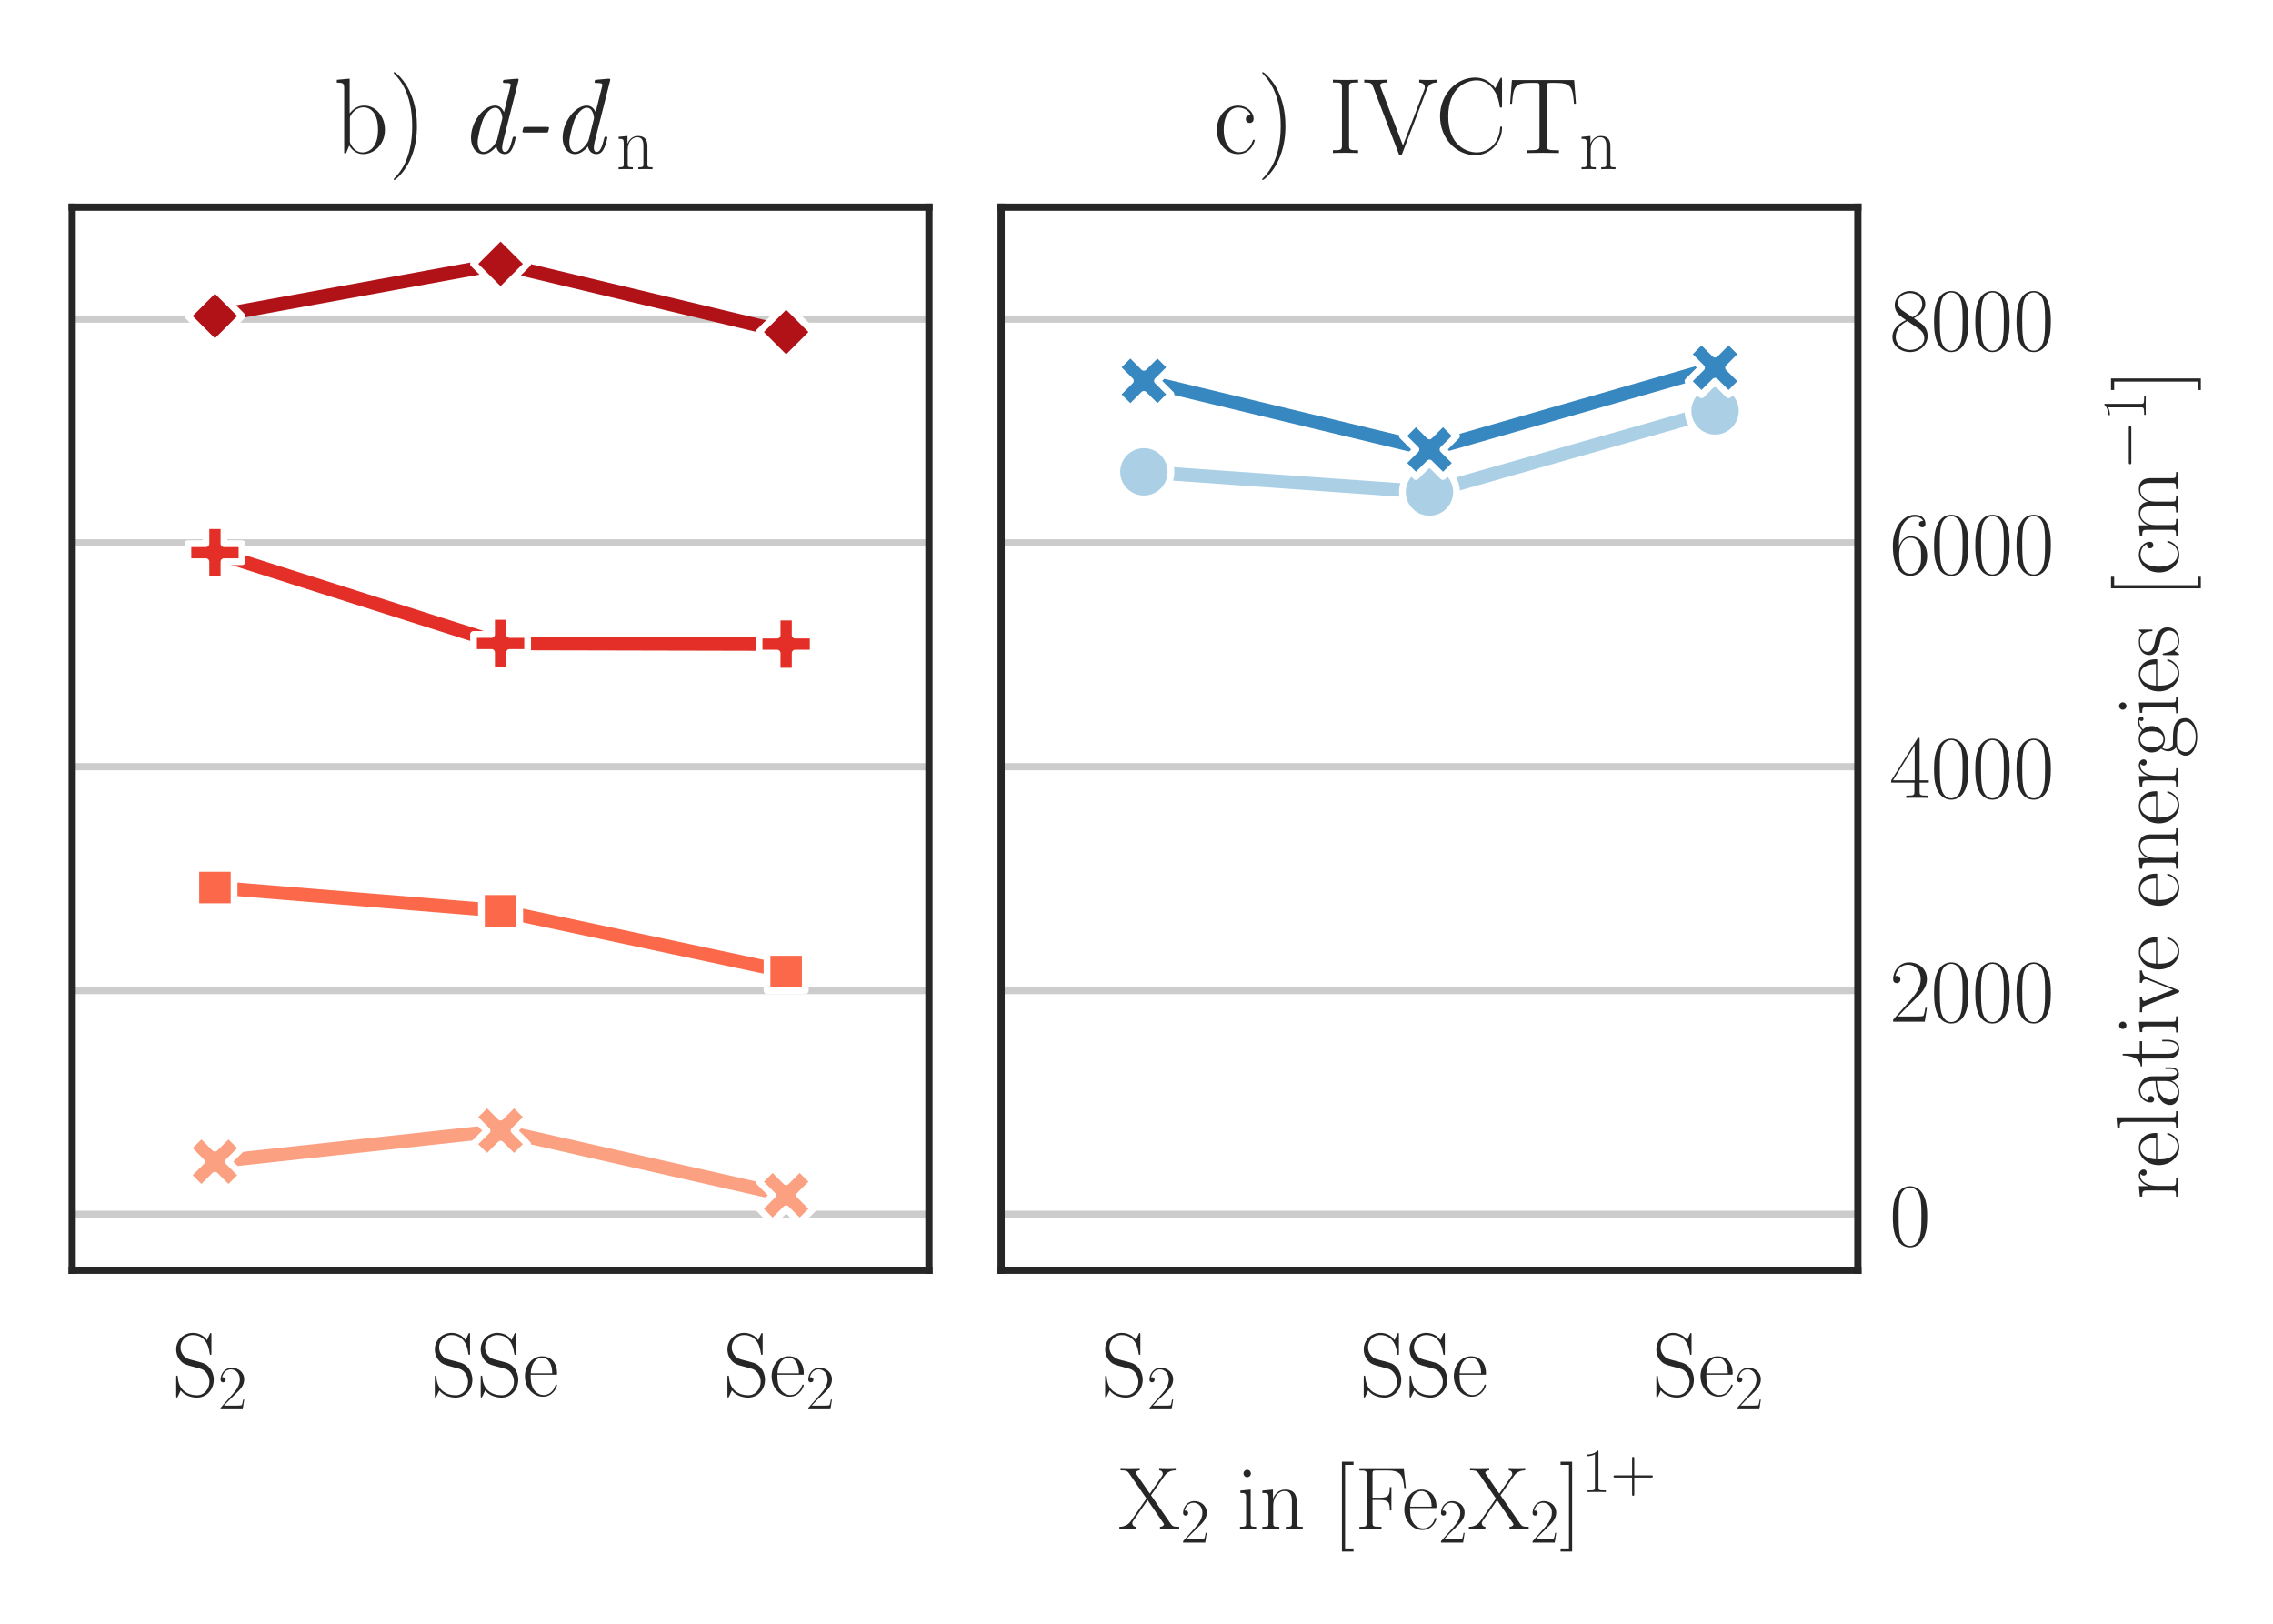 <?xml version="1.0" encoding="utf-8" standalone="no"?>
<!DOCTYPE svg PUBLIC "-//W3C//DTD SVG 1.1//EN"
  "http://www.w3.org/Graphics/SVG/1.1/DTD/svg11.dtd">
<!-- Created with matplotlib (https://matplotlib.org/) -->
<svg height="180pt" version="1.1" viewBox="0 0 252 180" width="252pt" xmlns="http://www.w3.org/2000/svg" xmlns:xlink="http://www.w3.org/1999/xlink">
 <defs>
  <style type="text/css">*{stroke-linecap:butt;stroke-linejoin:round;}</style>
 </defs>
 <g id="figure_1">
  <g id="patch_1">
   <path d="M 0 180 
L 252 180 
L 252 0 
L 0 0 
z
" style="fill:#ffffff;"/>
  </g>
  <g id="axes_1">
   <g id="patch_2">
    <path d="M 8 140.815 
L 102.987 140.815 
L 102.987 22.966 
L 8 22.966 
z
" style="fill:#ffffff;"/>
   </g>
   <g id="matplotlib.axis_1">
    <g id="xtick_1">
     <g id="text_1">
      <!-- \ce{S2} -->
      <g style="fill:#262626;" transform="translate(19.078 154.733)scale(0.1 -0.1)">
       <defs>
        <path d="M 43.797 67.984 
C 43.797 69.797 43.703 69.891 43.094 69.891 
C 42.5 69.891 42.297 69.484 41.906 68.594 
L 38.906 61.953 
C 35.094 67.5 29.297 70 23 70 
C 12.797 70 4.594 61.844 4.594 51.578 
C 4.594 48.453 5.297 44.016 8.703 39.781 
C 12.406 35.156 15.906 34.344 23.906 32.234 
C 26.906 31.422 31.906 30.109 32.906 29.703 
C 38.594 27.297 41.594 21.25 41.594 15.609 
C 41.594 8.344 36.5 0.594 27.797 0.594 
C 17.094 0.594 7.094 6.641 6.406 20.75 
C 6.297 22.359 6.203 22.453 5.5 22.453 
C 4.703 22.453 4.594 22.359 4.594 20.344 
L 4.594 0 
C 4.594 -1.812 4.703 -1.906 5.297 -1.906 
C 6 -1.906 6.203 -1.406 7.594 1.703 
C 7.703 2 7.703 2.203 9.594 6.031 
C 14.594 -0.609 23 -2 27.797 -2 
C 38.703 -2 46.406 7.141 46.406 17.828 
C 46.406 23.062 44.5 27.094 43.406 28.906 
C 39.203 35.359 34.703 36.562 29.906 37.766 
C 29.203 38.078 29 38.078 23.406 39.484 
C 18 40.891 15.703 41.594 13.203 44.312 
C 10.406 47.438 9.406 50.672 9.406 53.891 
C 9.406 60.438 14.594 67.594 23.094 67.594 
C 33.703 67.594 40.297 60.031 41.797 47.438 
C 42.094 45.625 42.203 45.531 42.906 45.531 
C 43.797 45.531 43.797 45.828 43.797 47.547 
z
" id="CMR17-83"/>
        <path d="M 41.703 15.469 
L 39.906 15.469 
C 38.906 8.391 38.094 7.188 37.703 6.594 
C 37.203 5.797 30 5.797 28.594 5.797 
L 9.406 5.797 
C 13 9.688 20 16.766 28.5 24.938 
C 34.594 30.719 41.703 37.5 41.703 47.391 
C 41.703 59.188 32.297 66 21.797 66 
C 10.797 66 4.094 56.297 4.094 47.297 
C 4.094 43.391 7 42.891 8.203 42.891 
C 9.203 42.891 12.203 43.484 12.203 46.984 
C 12.203 50.094 9.594 51 8.203 51 
C 7.594 51 7 50.891 6.594 50.688 
C 8.5 59.188 14.297 63.391 20.406 63.391 
C 29.094 63.391 34.797 56.5 34.797 47.391 
C 34.797 38.703 29.703 31.219 24 24.734 
L 4.094 2.297 
L 4.094 0 
L 39.297 0 
z
" id="CMR17-50"/>
       </defs>
       <use transform="scale(0.996)" xlink:href="#CMR17-83"/>
       <use transform="translate(50.895 -14.944)scale(0.697)" xlink:href="#CMR17-50"/>
      </g>
     </g>
    </g>
    <g id="xtick_2">
     <g id="text_2">
      <!-- \ce{SSe} -->
      <g style="fill:#262626;" transform="translate(47.745 154.733)scale(0.1 -0.1)">
       <defs>
        <path d="M 38.094 23.484 
C 38.5 23.891 38.5 24.094 38.5 25.094 
C 38.5 35.172 33.094 44 21.703 44 
C 11.094 44 2.703 33.984 2.703 21.781 
C 2.703 8.656 12.203 -1 22.797 -1 
C 34 -1 38.406 9.672 38.406 11.797 
C 38.406 12.5 37.797 12.5 37.594 12.5 
C 36.906 12.5 36.797 12.297 36.406 11.078 
C 34.203 4.219 28.703 0.797 23.5 0.797 
C 19.203 0.797 14.906 3.219 12.203 7.656 
C 9.094 12.797 9.094 18.75 9.094 23.484 
z
M 9.203 25 
C 9.906 39.234 17.594 42.391 21.594 42.391 
C 28.406 42.391 33 36.062 33.094 25 
z
" id="CMR17-101"/>
       </defs>
       <use transform="scale(0.996)" xlink:href="#CMR17-83"/>
       <use transform="translate(50.895 0)scale(0.996)" xlink:href="#CMR17-83"/>
       <use transform="translate(101.791 0)scale(0.996)" xlink:href="#CMR17-101"/>
      </g>
     </g>
    </g>
    <g id="xtick_3">
     <g id="text_3">
      <!-- \ce{Se2} -->
      <g style="fill:#262626;" transform="translate(80.189 154.733)scale(0.1 -0.1)">
       <use transform="scale(0.996)" xlink:href="#CMR17-83"/>
       <use transform="translate(50.895 0)scale(0.996)" xlink:href="#CMR17-101"/>
       <use transform="translate(91.381 -14.944)scale(0.697)" xlink:href="#CMR17-50"/>
      </g>
     </g>
    </g>
   </g>
   <g id="matplotlib.axis_2">
    <g id="ytick_1">
     <g id="line2d_1">
      <path clip-path="url(#pcef1d48688)" d="M 8 134.612 
L 102.987 134.612 
" style="fill:none;stroke:#cccccc;stroke-linecap:round;stroke-width:0.8;"/>
     </g>
    </g>
    <g id="ytick_2">
     <g id="line2d_2">
      <path clip-path="url(#pcef1d48688)" d="M 8 109.802 
L 102.987 109.802 
" style="fill:none;stroke:#cccccc;stroke-linecap:round;stroke-width:0.8;"/>
     </g>
    </g>
    <g id="ytick_3">
     <g id="line2d_3">
      <path clip-path="url(#pcef1d48688)" d="M 8 84.992 
L 102.987 84.992 
" style="fill:none;stroke:#cccccc;stroke-linecap:round;stroke-width:0.8;"/>
     </g>
    </g>
    <g id="ytick_4">
     <g id="line2d_4">
      <path clip-path="url(#pcef1d48688)" d="M 8 60.182 
L 102.987 60.182 
" style="fill:none;stroke:#cccccc;stroke-linecap:round;stroke-width:0.8;"/>
     </g>
    </g>
    <g id="ytick_5">
     <g id="line2d_5">
      <path clip-path="url(#pcef1d48688)" d="M 8 35.371 
L 102.987 35.371 
" style="fill:none;stroke:#cccccc;stroke-linecap:round;stroke-width:0.8;"/>
     </g>
    </g>
   </g>
   <g id="line2d_6"/>
   <g id="line2d_7">
    <path clip-path="url(#pcef1d48688)" d="M 23.831 128.776 
L 55.494 125.333 
L 87.156 132.497 
" style="fill:none;stroke:#fca082;stroke-linecap:round;stroke-width:1.5;"/>
    <defs>
     <path d="M -1.5 3 
L 0 1.5 
L 1.5 3 
L 3 1.5 
L 1.5 0 
L 3 -1.5 
L 1.5 -3 
L 0 -1.5 
L -1.5 -3 
L -3 -1.5 
L -1.5 0 
L -3 1.5 
z
" id="me2050fcdba" style="stroke:#ffffff;stroke-linejoin:miter;stroke-width:0.75;"/>
    </defs>
    <g clip-path="url(#pcef1d48688)">
     <use style="fill:#fca082;stroke:#ffffff;stroke-linejoin:miter;stroke-width:0.75;" x="23.831" xlink:href="#me2050fcdba" y="128.776"/>
     <use style="fill:#fca082;stroke:#ffffff;stroke-linejoin:miter;stroke-width:0.75;" x="55.494" xlink:href="#me2050fcdba" y="125.333"/>
     <use style="fill:#fca082;stroke:#ffffff;stroke-linejoin:miter;stroke-width:0.75;" x="87.156" xlink:href="#me2050fcdba" y="132.497"/>
    </g>
   </g>
   <g id="line2d_8">
    <path clip-path="url(#pcef1d48688)" d="M 23.831 98.386 
L 55.494 100.97 
L 87.156 107.699 
" style="fill:none;stroke:#fb694a;stroke-linecap:round;stroke-width:1.5;"/>
    <defs>
     <path d="M -2.121 -2.121 
L -2.121 2.121 
L 2.121 2.121 
L 2.121 -2.121 
z
" id="m739abe11fc" style="stroke:#ffffff;stroke-linejoin:miter;stroke-width:0.75;"/>
    </defs>
    <g clip-path="url(#pcef1d48688)">
     <use style="fill:#fb694a;stroke:#ffffff;stroke-linejoin:miter;stroke-width:0.75;" x="23.831" xlink:href="#m739abe11fc" y="98.386"/>
     <use style="fill:#fb694a;stroke:#ffffff;stroke-linejoin:miter;stroke-width:0.75;" x="55.494" xlink:href="#m739abe11fc" y="100.97"/>
     <use style="fill:#fb694a;stroke:#ffffff;stroke-linejoin:miter;stroke-width:0.75;" x="87.156" xlink:href="#m739abe11fc" y="107.699"/>
    </g>
   </g>
   <g id="line2d_9">
    <path clip-path="url(#pcef1d48688)" d="M 23.831 61.271 
L 55.494 71.33 
L 87.156 71.402 
" style="fill:none;stroke:#e32f27;stroke-linecap:round;stroke-width:1.5;"/>
    <defs>
     <path d="M -1 3 
L 1 3 
L 1 1 
L 3 1 
L 3 -1 
L 1 -1 
L 1 -3 
L -1 -3 
L -1 -1 
L -3 -1 
L -3 1 
L -1 1 
z
" id="m1464bd36a3" style="stroke:#ffffff;stroke-linejoin:miter;stroke-width:0.75;"/>
    </defs>
    <g clip-path="url(#pcef1d48688)">
     <use style="fill:#e32f27;stroke:#ffffff;stroke-linejoin:miter;stroke-width:0.75;" x="23.831" xlink:href="#m1464bd36a3" y="61.271"/>
     <use style="fill:#e32f27;stroke:#ffffff;stroke-linejoin:miter;stroke-width:0.75;" x="55.494" xlink:href="#m1464bd36a3" y="71.33"/>
     <use style="fill:#e32f27;stroke:#ffffff;stroke-linejoin:miter;stroke-width:0.75;" x="87.156" xlink:href="#m1464bd36a3" y="71.402"/>
    </g>
   </g>
   <g id="line2d_10">
    <path clip-path="url(#pcef1d48688)" d="M 23.831 35.03 
L 55.494 29.248 
L 87.156 36.805 
" style="fill:none;stroke:#b11218;stroke-linecap:round;stroke-width:1.5;"/>
    <defs>
     <path d="M 0 -3 
L -3 -0 
L -0 3 
L 3 0 
z
" id="md69fa556c8" style="stroke:#ffffff;stroke-linejoin:miter;stroke-width:0.75;"/>
    </defs>
    <g clip-path="url(#pcef1d48688)">
     <use style="fill:#b11218;stroke:#ffffff;stroke-linejoin:miter;stroke-width:0.75;" x="23.831" xlink:href="#md69fa556c8" y="35.03"/>
     <use style="fill:#b11218;stroke:#ffffff;stroke-linejoin:miter;stroke-width:0.75;" x="55.494" xlink:href="#md69fa556c8" y="29.248"/>
     <use style="fill:#b11218;stroke:#ffffff;stroke-linejoin:miter;stroke-width:0.75;" x="87.156" xlink:href="#md69fa556c8" y="36.805"/>
    </g>
   </g>
   <g id="line2d_11"/>
   <g id="line2d_12"/>
   <g id="line2d_13"/>
   <g id="line2d_14"/>
   <g id="line2d_15"/>
   <g id="patch_3">
    <path d="M 8 140.815 
L 8 22.966 
" style="fill:none;stroke:#262626;stroke-linecap:square;stroke-linejoin:miter;stroke-width:0.8;"/>
   </g>
   <g id="patch_4">
    <path d="M 102.987 140.815 
L 102.987 22.966 
" style="fill:none;stroke:#262626;stroke-linecap:square;stroke-linejoin:miter;stroke-width:0.8;"/>
   </g>
   <g id="patch_5">
    <path d="M 8 140.815 
L 102.987 140.815 
" style="fill:none;stroke:#262626;stroke-linecap:square;stroke-linejoin:miter;stroke-width:0.8;"/>
   </g>
   <g id="patch_6">
    <path d="M 8 22.966 
L 102.987 22.966 
" style="fill:none;stroke:#262626;stroke-linecap:square;stroke-linejoin:miter;stroke-width:0.8;"/>
   </g>
   <g id="text_4">
    <!-- b) \ddexc{n} -->
    <g style="fill:#262626;" transform="translate(36.973 16.966)scale(0.12 -0.12)">
     <defs>
      <path d="M 15 69 
L 3.094 67.891 
L 3.094 65.297 
C 9 65.297 9.906 64.703 9.906 60.047 
L 9.906 -0.203 
L 11.703 -0.203 
L 14.594 6.953 
C 17.5 2.203 21.797 -1 27.594 -1 
C 37.594 -1 47.703 7.859 47.703 21.594 
C 47.703 34.516 38.703 44 28.594 44 
C 22.406 44 18 40.672 15 36.734 
z
M 15.203 31.594 
C 15.203 33.406 15.203 33.703 16.594 35.828 
C 20.5 41.891 26.094 42.391 28 42.391 
C 31 42.391 41.297 40.781 41.297 21.688 
C 41.297 1.703 29.5 0.594 27.094 0.594 
C 24 0.594 19.5 1.797 16.297 7.656 
C 15.203 9.578 15.203 9.781 15.203 11.594 
z
" id="CMR17-98"/>
      <path d="M 26.297 24.938 
C 26.297 32.141 25.594 44.359 19.594 57.266 
C 14.797 67.688 6.594 75 5.406 75 
C 5.094 75 4.703 74.891 4.703 74.391 
C 4.703 74.188 4.797 74.094 4.906 73.891 
C 9.703 68.875 21.906 56.172 21.906 25.047 
C 21.906 -6.188 9.797 -18.906 4.906 -23.906 
C 4.797 -24.109 4.703 -24.203 4.703 -24.406 
C 4.703 -24.906 5.094 -25 5.406 -25 
C 6.5 -25 15 -17.609 19.906 -6.594 
C 24.906 4.516 26.297 15.328 26.297 24.938 
z
" id="CMR17-41"/>
      <path d="M 54.703 66.688 
C 54.797 67.297 55 67.688 55 68 
C 55 68.891 54.297 69 52.703 68.891 
L 42.703 68 
C 41.297 67.891 40.406 67.797 40.406 65.984 
C 40.406 64.984 41.203 64.984 42.594 64.984 
C 47.594 64.984 47.594 64.109 47.594 63.125 
C 47.594 62.625 47.406 61.844 47.297 61.438 
L 41.406 37.906 
C 40 41.094 37.5 44 33.203 44 
C 22.297 44 10.797 28.719 10.797 14.156 
C 10.797 5.281 15.5 -1 22.297 -1 
C 26.406 -1 30.5 1.594 34.297 6.078 
C 35.406 0 39.906 -1 42.203 -1 
C 46.094 -1 48.094 1.891 49.406 4.781 
C 51.094 8.281 52.297 13.969 52.297 14.266 
C 52.297 15.156 51.406 15.156 51 15.156 
C 49.797 15.156 49.703 15.062 49.094 12.766 
C 47.094 4.484 45.203 1 42.406 1 
C 40.203 1 39.703 3.094 39.703 4.984 
C 39.703 6.281 40.203 9.078 40.5 10.375 
z
M 35 12.266 
C 34.297 9.578 28.297 1 22.5 1 
C 17.203 1 17 8.781 17 9.969 
C 17 14.953 20.203 26.734 21.797 30.719 
C 24.406 36.906 28.906 41.984 33.203 41.984 
C 39.297 41.984 39.906 32.719 39.906 32.422 
L 39.594 31.016 
z
" id="CMTI12-100"/>
      <path d="M 29.906 19 
C 31.906 19 32.094 19 32.406 20.094 
C 32.594 20.688 33.203 22.594 33.203 23.188 
C 33.203 24.188 32.406 24.188 30.797 24.188 
L 11.797 24.188 
C 9.797 24.188 9.594 24.188 9.297 23.094 
C 9.094 22.5 8.5 20.594 8.5 20 
C 8.5 19 9.297 19 10.906 19 
z
" id="CMTI12-45"/>
      <path d="M 41.5 30.531 
C 41.5 35.656 40.5 44 28.703 44 
C 20.797 44 16.703 37.875 15.203 33.844 
L 15.094 33.844 
L 15.094 44 
L 3.297 42.891 
L 3.297 40.281 
C 9.203 40.281 10.094 39.688 10.094 34.859 
L 10.094 6.922 
C 10.094 3.094 9.703 2.594 3.297 2.594 
L 3.297 0 
C 5.703 0.188 10.094 0.188 12.703 0.188 
C 15.297 0.188 19.797 0.188 22.203 0 
L 22.203 2.594 
C 15.797 2.594 15.406 3 15.406 6.922 
L 15.406 26.219 
C 15.406 35.453 21 42.391 28 42.391 
C 35.406 42.391 36.203 35.766 36.203 30.938 
L 36.203 6.922 
C 36.203 3.094 35.797 2.594 29.406 2.594 
L 29.406 0 
C 31.797 0.188 36.203 0.188 38.797 0.188 
C 41.406 0.188 45.906 0.188 48.297 0 
L 48.297 2.594 
C 41.906 2.594 41.5 3 41.5 6.922 
z
" id="CMR17-110"/>
     </defs>
     <use transform="scale(0.996)" xlink:href="#CMR17-98"/>
     <use transform="translate(50.895 0)scale(0.996)" xlink:href="#CMR17-41"/>
     <use transform="translate(116.252 0)scale(0.996)" xlink:href="#CMTI12-100"/>
     <use transform="translate(166.066 0)scale(0.996)" xlink:href="#CMTI12-45"/>
     <use transform="translate(200.935 0)scale(0.996)" xlink:href="#CMTI12-100"/>
     <use transform="translate(261.081 -14.944)scale(0.697)" xlink:href="#CMR17-110"/>
    </g>
   </g>
  </g>
  <g id="axes_2">
   <g id="patch_7">
    <path d="M 110.987 140.815 
L 205.974 140.815 
L 205.974 22.966 
L 110.987 22.966 
z
" style="fill:#ffffff;"/>
   </g>
   <g id="matplotlib.axis_3">
    <g id="xtick_4">
     <g id="text_5">
      <!-- \ce{S2} -->
      <g style="fill:#262626;" transform="translate(122.065 154.733)scale(0.1 -0.1)">
       <use transform="scale(0.996)" xlink:href="#CMR17-83"/>
       <use transform="translate(50.895 -14.944)scale(0.697)" xlink:href="#CMR17-50"/>
      </g>
     </g>
    </g>
    <g id="xtick_5">
     <g id="text_6">
      <!-- \ce{SSe} -->
      <g style="fill:#262626;" transform="translate(150.732 154.733)scale(0.1 -0.1)">
       <use transform="scale(0.996)" xlink:href="#CMR17-83"/>
       <use transform="translate(50.895 0)scale(0.996)" xlink:href="#CMR17-83"/>
       <use transform="translate(101.791 0)scale(0.996)" xlink:href="#CMR17-101"/>
      </g>
     </g>
    </g>
    <g id="xtick_6">
     <g id="text_7">
      <!-- \ce{Se2} -->
      <g style="fill:#262626;" transform="translate(183.176 154.733)scale(0.1 -0.1)">
       <use transform="scale(0.996)" xlink:href="#CMR17-83"/>
       <use transform="translate(50.895 0)scale(0.996)" xlink:href="#CMR17-101"/>
       <use transform="translate(91.381 -14.944)scale(0.697)" xlink:href="#CMR17-50"/>
      </g>
     </g>
    </g>
    <g id="text_8">
     <!-- \ce{X2} in \fed{X2}{1+} -->
     <g style="fill:#262626;" transform="translate(123.971 169.509)scale(0.1 -0.1)">
      <defs>
       <path d="M 36.5 37.719 
L 51.297 58.922 
C 52.797 61.016 55.797 65.281 64 65.391 
L 64 68 
C 61.703 67.797 57.906 67.797 55.5 67.797 
C 52.203 67.797 48.094 67.797 45.594 68 
L 45.594 65.391 
C 48.797 65.094 49.594 63.094 49.594 61.5 
C 49.594 60.312 49.094 59.516 48.406 58.516 
L 35.203 39.516 
L 20.406 61.016 
C 19.703 62.109 19.594 62.406 19.594 62.703 
C 19.594 63.594 20.703 65.281 24 65.391 
L 24 68 
C 20.797 67.797 15.906 67.797 12.594 67.797 
C 10 67.797 5 67.797 2.594 68 
L 2.594 65.391 
C 8.094 65.391 9.906 65.188 12.094 62.109 
L 31.406 34.047 
L 14 8.859 
C 9.703 2.688 3.203 2.594 1.297 2.594 
L 1.297 0 
C 3.594 0.188 7.406 0.188 9.797 0.188 
C 12.5 0.188 17.203 0.188 19.703 0 
L 19.703 2.594 
C 16.594 2.891 15.703 4.875 15.703 6.469 
C 15.703 7.766 16.203 8.469 16.703 9.156 
L 32.703 32.25 
L 50.094 6.969 
C 50.906 5.875 50.906 5.578 50.906 5.281 
C 50.906 4.484 50 2.797 46.5 2.594 
L 46.5 0 
C 49.703 0.188 54.594 0.188 57.906 0.188 
C 60.5 0.188 65.5 0.188 67.906 0 
L 67.906 2.594 
C 61.5 2.594 60.5 3.094 58.5 5.875 
z
" id="CMR17-88"/>
       <path d="M 15.5 61.891 
C 15.5 64.094 13.703 66 11.406 66 
C 9.203 66 7.297 64.188 7.297 61.891 
C 7.297 59.688 9.094 57.797 11.406 57.797 
C 13.594 57.797 15.5 59.594 15.5 61.891 
z
M 3.797 42.891 
L 3.797 40.297 
C 9.406 40.297 10.203 39.688 10.203 34.859 
L 10.203 6.922 
C 10.203 3.094 9.797 2.594 3.406 2.594 
L 3.406 0 
C 5.797 0.188 10.094 0.188 12.594 0.188 
C 15 0.188 19.094 0.188 21.406 0 
L 21.406 2.594 
C 15.5 2.594 15.297 3.203 15.297 6.812 
L 15.297 44 
z
" id="CMR17-105"/>
       <path d="M 23.5 -25 
L 23.5 -21.5 
L 14.094 -21.5 
L 14.094 71.484 
L 23.5 71.484 
L 23.5 75 
L 10.594 75 
L 10.594 -25 
z
" id="CMR17-91"/>
       <path d="M 54.406 67.797 
L 5.094 67.797 
L 5.094 65.188 
C 12 65.188 13.094 65.188 13.094 60.672 
L 13.094 7.031 
C 13.094 2.594 12 2.594 5.094 2.594 
L 5.094 0 
C 8 0.188 13.594 0.188 16.703 0.188 
C 20.797 0.188 25.594 0.188 29.703 0 
L 29.703 2.594 
L 27.5 2.594 
C 19.906 2.594 19.703 3.578 19.703 7.125 
L 19.703 32.391 
L 28.703 32.391 
C 38 32.391 38.906 29.141 38.906 20.844 
L 40.703 20.844 
L 40.703 46.734 
L 38.906 46.734 
C 38.906 38.297 38 35 28.703 35 
L 19.703 35 
L 19.703 61.281 
C 19.703 64.688 19.906 65.188 23.906 65.188 
L 36.797 65.188 
C 51.906 65.188 53.594 58.969 55 45.625 
L 56.797 45.625 
z
" id="CMR17-70"/>
       <path d="M 14.297 75 
L 1.406 75 
L 1.406 71.484 
L 10.797 71.484 
L 10.797 -21.5 
L 1.406 -21.5 
L 1.406 -25 
L 14.297 -25 
z
" id="CMR17-93"/>
       <path d="M 26.594 63.797 
C 26.594 65.891 26.5 66 25.094 66 
C 21.203 61.359 15.297 59.891 9.703 59.688 
C 9.406 59.688 8.906 59.688 8.797 59.5 
C 8.703 59.297 8.703 59.094 8.703 57 
C 11.797 57 17 57.594 21 59.984 
L 21 7.297 
C 21 3.797 20.797 2.594 12.203 2.594 
L 9.203 2.594 
L 9.203 0 
C 14 0.094 19 0.188 23.797 0.188 
C 28.594 0.188 33.594 0.094 38.406 0 
L 38.406 2.594 
L 35.406 2.594 
C 26.797 2.594 26.594 3.688 26.594 7.297 
z
" id="CMR17-49"/>
       <path d="M 37.703 23 
L 64.203 23 
C 65.594 23 67.297 23 67.297 24.688 
C 67.297 26.5 65.703 26.5 64.203 26.5 
L 37.703 26.5 
L 37.703 52.891 
C 37.703 54.297 37.703 56 36 56 
C 34.203 56 34.203 54.391 34.203 52.891 
L 34.203 26.5 
L 7.703 26.5 
C 6.297 26.5 4.594 26.5 4.594 24.797 
C 4.594 23 6.203 23 7.703 23 
L 34.203 23 
L 34.203 -3.031 
C 34.203 -4.406 34.203 -6.109 35.906 -6.109 
C 37.703 -6.109 37.703 -4.516 37.703 -3.031 
z
" id="CMR17-43"/>
      </defs>
      <use transform="scale(0.996)" xlink:href="#CMR17-88"/>
      <use transform="translate(69.072 -14.944)scale(0.697)" xlink:href="#CMR17-50"/>
      <use transform="translate(131.63 0)scale(0.996)" xlink:href="#CMR17-105"/>
      <use transform="translate(156.501 0)scale(0.996)" xlink:href="#CMR17-110"/>
      <use transform="translate(237.472 0)scale(0.996)" xlink:href="#CMR17-91"/>
      <use transform="translate(262.343 0)scale(0.996)" xlink:href="#CMR17-70"/>
      <use transform="translate(314.52 0)scale(0.996)" xlink:href="#CMR17-101"/>
      <use transform="translate(355.005 -14.944)scale(0.697)" xlink:href="#CMR17-50"/>
      <use transform="translate(387.487 0)scale(0.996)" xlink:href="#CMR17-88"/>
      <use transform="translate(456.559 -14.944)scale(0.697)" xlink:href="#CMR17-50"/>
      <use transform="translate(489.04 0)scale(0.996)" xlink:href="#CMR17-93"/>
      <use transform="translate(513.912 41.137)scale(0.697)" xlink:href="#CMR17-49"/>
      <use transform="translate(545.895 41.137)scale(0.697)" xlink:href="#CMR17-43"/>
     </g>
    </g>
   </g>
   <g id="matplotlib.axis_4">
    <g id="ytick_6">
     <g id="line2d_16">
      <path clip-path="url(#pba713c58f2)" d="M 110.987 134.612 
L 205.974 134.612 
" style="fill:none;stroke:#cccccc;stroke-linecap:round;stroke-width:0.8;"/>
     </g>
     <g id="line2d_17"/>
     <g id="text_9">
      <!-- $\mathdefault{0}$ -->
      <g style="fill:#262626;" transform="translate(209.474 138.071)scale(0.1 -0.1)">
       <defs>
        <path d="M 42 31.844 
C 42 37.969 41.906 48.422 37.703 56.453 
C 34 63.484 28.094 66 22.906 66 
C 18.094 66 12 63.781 8.203 56.562 
C 4.203 49.016 3.797 39.672 3.797 31.844 
C 3.797 26.109 3.906 17.375 7 9.734 
C 11.297 -0.609 19 -2 22.906 -2 
C 27.5 -2 34.5 -0.109 38.594 9.438 
C 41.594 16.375 42 24.5 42 31.844 
z
M 22.906 -0.406 
C 16.5 -0.406 12.703 5.125 11.297 12.75 
C 10.203 18.688 10.203 27.328 10.203 32.953 
C 10.203 40.688 10.203 47.109 11.5 53.234 
C 13.406 61.781 19 64.391 22.906 64.391 
C 27 64.391 32.297 61.672 34.203 53.438 
C 35.5 47.719 35.594 40.984 35.594 32.953 
C 35.594 26.422 35.594 18.375 34.406 12.453 
C 32.297 1.5 26.406 -0.406 22.906 -0.406 
z
" id="CMR17-48"/>
       </defs>
       <use transform="scale(0.996)" xlink:href="#CMR17-48"/>
      </g>
     </g>
    </g>
    <g id="ytick_7">
     <g id="line2d_18">
      <path clip-path="url(#pba713c58f2)" d="M 110.987 109.802 
L 205.974 109.802 
" style="fill:none;stroke:#cccccc;stroke-linecap:round;stroke-width:0.8;"/>
     </g>
     <g id="line2d_19"/>
     <g id="text_10">
      <!-- $\mathdefault{2000}$ -->
      <g style="fill:#262626;" transform="translate(209.474 113.261)scale(0.1 -0.1)">
       <use transform="scale(0.996)" xlink:href="#CMR17-50"/>
       <use transform="translate(45.69 0)scale(0.996)" xlink:href="#CMR17-48"/>
       <use transform="translate(91.381 0)scale(0.996)" xlink:href="#CMR17-48"/>
       <use transform="translate(137.071 0)scale(0.996)" xlink:href="#CMR17-48"/>
      </g>
     </g>
    </g>
    <g id="ytick_8">
     <g id="line2d_20">
      <path clip-path="url(#pba713c58f2)" d="M 110.987 84.992 
L 205.974 84.992 
" style="fill:none;stroke:#cccccc;stroke-linecap:round;stroke-width:0.8;"/>
     </g>
     <g id="line2d_21"/>
     <g id="text_11">
      <!-- $\mathdefault{4000}$ -->
      <g style="fill:#262626;" transform="translate(209.474 88.451)scale(0.1 -0.1)">
       <defs>
        <path d="M 33.594 64.797 
C 33.594 66.891 33.5 67 31.703 67 
L 2 19.594 
L 2 17 
L 27.797 17 
L 27.797 7.188 
C 27.797 3.594 27.594 2.594 20.594 2.594 
L 18.703 2.594 
L 18.703 0 
C 21.906 0.188 27.297 0.188 30.703 0.188 
C 34.094 0.188 39.5 0.188 42.703 0 
L 42.703 2.594 
L 40.797 2.594 
C 33.797 2.594 33.594 3.594 33.594 7.188 
L 33.594 17 
L 43.797 17 
L 43.797 19.594 
L 33.594 19.594 
z
M 28.094 58.172 
L 28.094 19.594 
L 4 19.594 
z
" id="CMR17-52"/>
       </defs>
       <use transform="scale(0.996)" xlink:href="#CMR17-52"/>
       <use transform="translate(45.69 0)scale(0.996)" xlink:href="#CMR17-48"/>
       <use transform="translate(91.381 0)scale(0.996)" xlink:href="#CMR17-48"/>
       <use transform="translate(137.071 0)scale(0.996)" xlink:href="#CMR17-48"/>
      </g>
     </g>
    </g>
    <g id="ytick_9">
     <g id="line2d_22">
      <path clip-path="url(#pba713c58f2)" d="M 110.987 60.182 
L 205.974 60.182 
" style="fill:none;stroke:#cccccc;stroke-linecap:round;stroke-width:0.8;"/>
     </g>
     <g id="line2d_23"/>
     <g id="text_12">
      <!-- $\mathdefault{6000}$ -->
      <g style="fill:#262626;" transform="translate(209.474 63.641)scale(0.1 -0.1)">
       <defs>
        <path d="M 10.594 34.344 
C 10.594 58 21.797 63.688 28.297 63.688 
C 30.406 63.688 35.5 63.266 37.5 59.094 
C 35.906 59.094 32.906 59.094 32.906 55.594 
C 32.906 52.891 35.094 52 36.5 52 
C 37.406 52 40.094 52.391 40.094 55.797 
C 40.094 62.297 35.094 66 28.203 66 
C 16.297 66 3.797 53.297 3.797 31.422 
C 3.797 4.016 15.094 -2 23.094 -2 
C 32.797 -2 42 6.734 42 20.234 
C 42 32.828 33.906 42 23.703 42 
C 17.594 42 13.094 37.969 10.594 30.922 
z
M 23.094 0.391 
C 10.797 0.391 10.797 18.938 10.797 22.656 
C 10.797 29.906 14.203 40.391 23.5 40.391 
C 25.203 40.391 30.094 40.391 33.406 33.438 
C 35.203 29.516 35.203 25.375 35.203 20.344 
C 35.203 14.906 35.203 10.875 33.094 6.844 
C 30.906 2.703 27.703 0.391 23.094 0.391 
z
" id="CMR17-54"/>
       </defs>
       <use transform="scale(0.996)" xlink:href="#CMR17-54"/>
       <use transform="translate(45.69 0)scale(0.996)" xlink:href="#CMR17-48"/>
       <use transform="translate(91.381 0)scale(0.996)" xlink:href="#CMR17-48"/>
       <use transform="translate(137.071 0)scale(0.996)" xlink:href="#CMR17-48"/>
      </g>
     </g>
    </g>
    <g id="ytick_10">
     <g id="line2d_24">
      <path clip-path="url(#pba713c58f2)" d="M 110.987 35.371 
L 205.974 35.371 
" style="fill:none;stroke:#cccccc;stroke-linecap:round;stroke-width:0.8;"/>
     </g>
     <g id="line2d_25"/>
     <g id="text_13">
      <!-- $\mathdefault{8000}$ -->
      <g style="fill:#262626;" transform="translate(209.474 38.831)scale(0.1 -0.1)">
       <defs>
        <path d="M 27.203 35.766 
C 33.5 38.969 39.906 43.797 39.906 51.531 
C 39.906 60.688 31.094 66 23 66 
C 13.906 66 5.906 59.375 5.906 50.234 
C 5.906 47.719 6.5 43.391 10.406 39.578 
C 11.406 38.578 15.594 35.562 18.297 33.656 
C 13.797 31.344 3.297 25.812 3.297 14.766 
C 3.297 4.406 13.094 -2 22.797 -2 
C 33.5 -2 42.5 5.719 42.5 15.969 
C 42.5 25.109 36.406 29.328 32.406 32.047 
z
M 14.094 44.609 
C 13.297 45.109 9.297 48.219 9.297 52.938 
C 9.297 59.078 15.594 63.688 22.797 63.688 
C 30.703 63.688 36.5 58.062 36.5 51.531 
C 36.5 42.188 26.094 36.859 25.594 36.859 
C 25.5 36.859 25.406 36.859 24.594 37.469 
z
M 32.5 24 
C 34 22.906 38.797 19.578 38.797 13.453 
C 38.797 6.016 31.406 0.391 23 0.391 
C 13.906 0.391 7 6.922 7 14.859 
C 7 22.797 13.094 29.438 20 32.547 
z
" id="CMR17-56"/>
       </defs>
       <use transform="scale(0.996)" xlink:href="#CMR17-56"/>
       <use transform="translate(45.69 0)scale(0.996)" xlink:href="#CMR17-48"/>
       <use transform="translate(91.381 0)scale(0.996)" xlink:href="#CMR17-48"/>
       <use transform="translate(137.071 0)scale(0.996)" xlink:href="#CMR17-48"/>
      </g>
     </g>
    </g>
    <g id="text_14">
     <!-- relative energies [\si{\wn}] -->
     <g style="fill:#262626;" transform="translate(241.509 132.956)rotate(-90)scale(0.1 -0.1)">
      <defs>
       <path d="M 15 23.703 
C 15 33.344 19.094 42.391 26.594 42.391 
C 27.297 42.391 28 42.297 28.703 41.984 
C 28.703 41.984 26.5 41.281 26.5 38.672 
C 26.5 36.266 28.406 35.266 29.906 35.266 
C 31.094 35.266 33.297 35.969 33.297 38.781 
C 33.297 41.984 30.094 44 26.703 44 
C 19.094 44 15.797 36.562 14.797 33.047 
L 14.703 33.047 
L 14.703 44 
L 3.094 42.891 
L 3.094 40.281 
C 9 40.281 9.906 39.688 9.906 34.859 
L 9.906 6.922 
C 9.906 3.094 9.5 2.594 3.094 2.594 
L 3.094 0 
C 5.5 0.188 10.094 0.188 12.703 0.188 
C 15.594 0.188 20.703 0.188 23.406 0 
L 23.406 2.594 
C 16.203 2.594 15 2.594 15 7.109 
z
" id="CMR17-114"/>
       <path d="M 15.297 69 
L 3.406 67.891 
L 3.406 65.297 
C 9.297 65.297 10.203 64.703 10.203 59.922 
L 10.203 6.859 
C 10.203 3.094 9.797 2.594 3.406 2.594 
L 3.406 0 
C 5.797 0.188 10.203 0.188 12.703 0.188 
C 15.297 0.188 19.703 0.188 22.094 0 
L 22.094 2.594 
C 15.703 2.594 15.297 2.984 15.297 6.859 
z
" id="CMR17-108"/>
       <path d="M 36 25.875 
C 36 32 36 35.547 31.797 39.594 
C 28.094 42.984 23.797 44 20.406 44 
C 12.5 44 6.797 37.625 6.797 30.891 
C 6.797 27.188 9.797 27 10.406 27 
C 11.703 27 14 27.797 14 30.594 
C 14 33.094 12.094 34.188 10.406 34.188 
C 10 34.188 9.5 34.094 9.203 34 
C 11.297 40.531 16.703 42.391 20.203 42.391 
C 25.203 42.391 30.703 37.828 30.703 29.297 
L 30.703 25.5 
C 24.797 25.297 17.703 24.5 12.094 21.453 
C 5.797 17.922 4 12.844 4 9 
C 4 1.203 13 -1 18.297 -1 
C 23.797 -1 28.906 2.109 31.094 7.891 
C 31.297 3.422 34.094 -0.609 38.5 -0.609 
C 40.594 -0.609 45.906 0.797 45.906 8.797 
L 45.906 14.469 
L 44.094 14.469 
L 44.094 8.703 
C 44.094 2.516 41.406 1.703 40.094 1.703 
C 36 1.703 36 6.969 36 11.438 
z
M 30.703 13.859 
C 30.703 5.047 24.5 0.594 19 0.594 
C 14 0.594 10.094 4.344 10.094 9 
C 10.094 12.047 11.406 17.406 17.203 20.656 
C 22 23.391 27.5 23.797 30.703 24 
z
" id="CMR17-97"/>
       <path d="M 15.094 40.391 
L 29.094 40.391 
L 29.094 43 
L 15.094 43 
L 15.094 62 
L 13.297 62 
C 13.094 51.438 9.594 42.188 1.094 41.984 
L 1.094 40.391 
L 9.797 40.391 
L 9.797 12.156 
C 9.797 10.234 9.797 -1 21.406 -1 
C 27.297 -1 30.703 4.812 30.703 12.25 
L 30.703 17.984 
L 28.906 17.984 
L 28.906 12.344 
C 28.906 5.422 26.203 0.797 22 0.797 
C 19.094 0.797 15.094 2.797 15.094 11.953 
z
" id="CMR17-116"/>
       <path d="M 39.094 33.953 
C 40 36.172 41.594 40.188 47.406 40.391 
L 47.406 43 
C 45.5 42.891 43 42.797 41.094 42.797 
C 39 42.797 35.703 42.797 33.703 43 
L 33.703 40.391 
C 36.203 40.188 37.594 38.984 37.594 36.375 
C 37.594 35.469 37.594 35.266 37 33.859 
L 26 5.922 
L 14.094 36.062 
C 13.5 37.375 13.5 37.578 13.5 37.984 
C 13.5 40.391 16.797 40.391 18.297 40.391 
L 18.297 43 
C 15.906 42.797 11.5 42.797 9 42.797 
C 6.297 42.797 3.203 42.797 1 43 
L 1 40.391 
C 4.797 40.391 6.906 40.391 8.094 37.281 
L 22.594 0.688 
C 23.203 -0.812 23.297 -1 24.203 -1 
C 25.094 -1 25.203 -0.812 25.797 0.688 
z
" id="CMR17-118"/>
       <path d="M 11.094 18.203 
C 13 16.688 16.297 15 20.297 15 
C 28.203 15 35 21.234 35 29.609 
C 35 32.234 34.203 36.266 31.203 39.391 
C 34 42.391 38.094 43.391 40.406 43.391 
C 40.797 43.391 41.406 43.391 41.906 43.094 
C 41.5 42.984 40.594 42.594 40.594 40.984 
C 40.594 39.688 41.5 38.797 42.797 38.797 
C 44.297 38.797 45.094 39.797 45.094 41.094 
C 45.094 42.984 43.594 45 40.406 45 
C 36.406 45 32.906 43.094 30.094 40.484 
C 27.094 43.188 23.5 44.188 20.297 44.188 
C 12.406 44.188 5.594 37.984 5.594 29.609 
C 5.594 23.859 8.906 20.219 9.906 19.219 
C 6.906 15.688 6.906 11.594 6.906 11.094 
C 6.906 8.5 7.906 4.688 11.297 2.594 
C 6.094 1.281 2 -2.875 2 -8.078 
C 2 -15.562 11.5 -21 22.906 -21 
C 33.906 -21 43.797 -15.766 43.797 -7.969 
C 43.797 6 29 6 21.297 6 
C 19 6 14.906 6 14.406 6.094 
C 11.297 6.594 9.203 9.391 9.203 12.891 
C 9.203 13.797 9.203 16 11.094 18.203 
z
M 20.297 16.688 
C 11.5 16.688 11.5 27.594 11.5 29.609 
C 11.5 31.625 11.5 42.484 20.297 42.484 
C 29.094 42.484 29.094 31.625 29.094 29.609 
C 29.094 27.594 29.094 16.688 20.297 16.688 
z
M 22.906 -19.312 
C 12.906 -19.312 6 -13.797 6 -8.078 
C 6 -4.859 7.703 -1.844 9.906 -0.172 
C 12.406 1.594 13.406 1.594 20.203 1.594 
C 28.406 1.594 39.797 1.594 39.797 -8.078 
C 39.797 -13.797 32.906 -19.312 22.906 -19.312 
z
" id="CMR17-103"/>
       <path d="M 30.906 42 
C 30.906 43.797 30.797 43.891 30.203 43.891 
C 29.797 43.891 29.703 43.797 28.5 42.297 
C 28.203 41.891 27.297 40.891 27 40.5 
C 23.797 43.891 19.297 44 17.594 44 
C 6.5 44 2.5 38.188 2.5 32.391 
C 2.5 23.391 12.703 21.297 15.594 20.688 
C 21.906 19.391 24.094 19 26.203 17.188 
C 27.5 16 29.703 13.797 29.703 10.188 
C 29.703 6 27.297 0.594 18.094 0.594 
C 9.406 0.594 6.297 7.188 4.5 16 
C 4.203 17.391 4.203 17.5 3.406 17.5 
C 2.594 17.5 2.5 17.391 2.5 15.391 
L 2.5 1 
C 2.5 -0.812 2.594 -0.906 3.203 -0.906 
C 3.703 -0.906 3.797 -0.812 4.297 0 
C 4.906 0.891 6.406 3.297 7 4.297 
C 9 1.594 12.5 -1 18.094 -1 
C 28 -1 33.297 4.391 33.297 12.188 
C 33.297 17.297 30.594 20 29.297 21.188 
C 26.297 24.297 22.797 25 18.594 25.797 
C 13.094 27 6.094 28.391 6.094 34.5 
C 6.094 37.094 7.5 42.594 17.594 42.594 
C 28.297 42.594 28.906 32.594 29.094 29.391 
C 29.203 28.891 29.703 28.797 30 28.797 
C 30.906 28.797 30.906 29.094 30.906 30.797 
z
" id="CMR17-115"/>
       <path d="M 34.906 35 
C 33 35 30.203 35 30.203 31.484 
C 30.203 28.688 32.5 27.891 33.797 27.891 
C 34.5 27.891 37.406 28.188 37.406 31.688 
C 37.406 38.688 30.594 44 22.906 44 
C 12.297 44 3.297 34.391 3.297 21.547 
C 3.297 8.141 12.703 -1 22.906 -1 
C 35.297 -1 38.406 10.562 38.406 11.672 
C 38.406 12.078 38.297 12.375 37.594 12.375 
C 36.906 12.375 36.797 12.281 36.406 10.969 
C 33.797 2.812 28.094 0.797 23.797 0.797 
C 17.406 0.797 9.703 6.734 9.703 21.641 
C 9.703 36.844 17.094 42.188 23 42.188 
C 26.906 42.188 32.703 40.344 34.906 35 
z
" id="CMR17-99"/>
       <path d="M 67.594 30.531 
C 67.594 35.562 66.703 44 54.797 44 
C 48 44 43.297 39.375 41.5 33.953 
L 41.406 33.953 
C 40.203 42.188 34.297 44 28.703 44 
C 20.797 44 16.703 37.875 15.203 33.844 
L 15.094 33.844 
L 15.094 44 
L 3.297 42.891 
L 3.297 40.281 
C 9.203 40.281 10.094 39.688 10.094 34.859 
L 10.094 6.922 
C 10.094 3.094 9.703 2.594 3.297 2.594 
L 3.297 0 
C 5.703 0.188 10.094 0.188 12.703 0.188 
C 15.297 0.188 19.797 0.188 22.203 0 
L 22.203 2.594 
C 15.797 2.594 15.406 3 15.406 6.922 
L 15.406 26.219 
C 15.406 35.453 21 42.391 28 42.391 
C 35.406 42.391 36.203 35.766 36.203 30.938 
L 36.203 6.922 
C 36.203 3.094 35.797 2.594 29.406 2.594 
L 29.406 0 
C 31.797 0.188 36.203 0.188 38.797 0.188 
C 41.406 0.188 45.906 0.188 48.297 0 
L 48.297 2.594 
C 41.906 2.594 41.5 3 41.5 6.922 
L 41.5 26.219 
C 41.5 35.453 47.094 42.391 54.094 42.391 
C 61.5 42.391 62.297 35.766 62.297 30.938 
L 62.297 6.922 
C 62.297 3.094 61.906 2.594 55.5 2.594 
L 55.5 0 
C 57.906 0.188 62.297 0.188 64.906 0.188 
C 67.5 0.188 72 0.188 74.406 0 
L 74.406 2.594 
C 68 2.594 67.594 3 67.594 6.922 
z
" id="CMR17-109"/>
       <path d="M 65.906 23 
C 67.594 23 69.406 23 69.406 25 
C 69.406 27 67.594 27 65.906 27 
L 11.797 27 
C 10.094 27 8.297 27 8.297 25 
C 8.297 23 10.094 23 11.797 23 
z
" id="CMSY10-0"/>
      </defs>
      <use transform="scale(0.996)" xlink:href="#CMR17-114"/>
      <use transform="translate(35.281 0)scale(0.996)" xlink:href="#CMR17-101"/>
      <use transform="translate(75.766 0)scale(0.996)" xlink:href="#CMR17-108"/>
      <use transform="translate(100.637 0)scale(0.996)" xlink:href="#CMR17-97"/>
      <use transform="translate(146.328 0)scale(0.996)" xlink:href="#CMR17-116"/>
      <use transform="translate(181.609 0)scale(0.996)" xlink:href="#CMR17-105"/>
      <use transform="translate(206.48 0)scale(0.996)" xlink:href="#CMR17-118"/>
      <use transform="translate(252.17 0)scale(0.996)" xlink:href="#CMR17-101"/>
      <use transform="translate(322.732 0)scale(0.996)" xlink:href="#CMR17-101"/>
      <use transform="translate(363.218 0)scale(0.996)" xlink:href="#CMR17-110"/>
      <use transform="translate(414.113 0)scale(0.996)" xlink:href="#CMR17-101"/>
      <use transform="translate(454.599 0)scale(0.996)" xlink:href="#CMR17-114"/>
      <use transform="translate(489.879 0)scale(0.996)" xlink:href="#CMR17-103"/>
      <use transform="translate(535.57 0)scale(0.996)" xlink:href="#CMR17-105"/>
      <use transform="translate(560.441 0)scale(0.996)" xlink:href="#CMR17-101"/>
      <use transform="translate(600.927 0)scale(0.996)" xlink:href="#CMR17-115"/>
      <use transform="translate(666.804 0)scale(0.996)" xlink:href="#CMR17-91"/>
      <use transform="translate(691.675 0)scale(0.996)" xlink:href="#CMR17-99"/>
      <use transform="translate(732.161 0)scale(0.996)" xlink:href="#CMR17-109"/>
      <use transform="translate(809.08 36.154)scale(0.697)" xlink:href="#CMSY10-0"/>
      <use transform="translate(863.321 36.154)scale(0.697)" xlink:href="#CMR17-49"/>
      <use transform="translate(895.802 0)scale(0.996)" xlink:href="#CMR17-93"/>
     </g>
    </g>
   </g>
   <g id="line2d_26">
    <path clip-path="url(#pba713c58f2)" d="M 126.818 52.305 
L 158.481 54.546 
L 190.143 45.55 
" style="fill:none;stroke:#abd0e6;stroke-linecap:round;stroke-width:1.5;"/>
    <defs>
     <path d="M 0 3 
C 0.796 3 1.559 2.684 2.121 2.121 
C 2.684 1.559 3 0.796 3 0 
C 3 -0.796 2.684 -1.559 2.121 -2.121 
C 1.559 -2.684 0.796 -3 0 -3 
C -0.796 -3 -1.559 -2.684 -2.121 -2.121 
C -2.684 -1.559 -3 -0.796 -3 0 
C -3 0.796 -2.684 1.559 -2.121 2.121 
C -1.559 2.684 -0.796 3 0 3 
z
" id="mebfa18cdc8" style="stroke:#ffffff;stroke-width:0.75;"/>
    </defs>
    <g clip-path="url(#pba713c58f2)">
     <use style="fill:#abd0e6;stroke:#ffffff;stroke-width:0.75;" x="126.818" xlink:href="#mebfa18cdc8" y="52.305"/>
     <use style="fill:#abd0e6;stroke:#ffffff;stroke-width:0.75;" x="158.481" xlink:href="#mebfa18cdc8" y="54.546"/>
     <use style="fill:#abd0e6;stroke:#ffffff;stroke-width:0.75;" x="190.143" xlink:href="#mebfa18cdc8" y="45.55"/>
    </g>
   </g>
   <g id="line2d_27">
    <path clip-path="url(#pba713c58f2)" d="M 126.818 42.217 
L 158.481 49.829 
L 190.143 40.761 
" style="fill:none;stroke:#3787c0;stroke-linecap:round;stroke-width:1.5;"/>
    <defs>
     <path d="M -1.5 3 
L 0 1.5 
L 1.5 3 
L 3 1.5 
L 1.5 0 
L 3 -1.5 
L 1.5 -3 
L 0 -1.5 
L -1.5 -3 
L -3 -1.5 
L -1.5 0 
L -3 1.5 
z
" id="m7bf7243e12" style="stroke:#ffffff;stroke-linejoin:miter;stroke-width:0.75;"/>
    </defs>
    <g clip-path="url(#pba713c58f2)">
     <use style="fill:#3787c0;stroke:#ffffff;stroke-linejoin:miter;stroke-width:0.75;" x="126.818" xlink:href="#m7bf7243e12" y="42.217"/>
     <use style="fill:#3787c0;stroke:#ffffff;stroke-linejoin:miter;stroke-width:0.75;" x="158.481" xlink:href="#m7bf7243e12" y="49.829"/>
     <use style="fill:#3787c0;stroke:#ffffff;stroke-linejoin:miter;stroke-width:0.75;" x="190.143" xlink:href="#m7bf7243e12" y="40.761"/>
    </g>
   </g>
   <g id="line2d_28"/>
   <g id="line2d_29"/>
   <g id="patch_8">
    <path d="M 110.987 140.815 
L 110.987 22.966 
" style="fill:none;stroke:#262626;stroke-linecap:square;stroke-linejoin:miter;stroke-width:0.8;"/>
   </g>
   <g id="patch_9">
    <path d="M 205.974 140.815 
L 205.974 22.966 
" style="fill:none;stroke:#262626;stroke-linecap:square;stroke-linejoin:miter;stroke-width:0.8;"/>
   </g>
   <g id="patch_10">
    <path d="M 110.987 140.815 
L 205.974 140.815 
" style="fill:none;stroke:#262626;stroke-linecap:square;stroke-linejoin:miter;stroke-width:0.8;"/>
   </g>
   <g id="patch_11">
    <path d="M 110.987 22.966 
L 205.974 22.966 
" style="fill:none;stroke:#262626;stroke-linecap:square;stroke-linejoin:miter;stroke-width:0.8;"/>
   </g>
   <g id="text_15">
    <!-- c) IVCT\sub{n} -->
    <g style="fill:#262626;" transform="translate(134.509 16.966)scale(0.12 -0.12)">
     <defs>
      <path d="M 19.703 60.906 
C 19.703 65.391 20.906 65.391 28.094 65.391 
L 28.094 68 
C 24.906 67.797 19.797 67.797 16.406 67.797 
C 13 67.797 7.906 67.797 4.703 68 
L 4.703 65.391 
C 11.906 65.391 13.094 65.391 13.094 60.906 
L 13.094 7.078 
C 13.094 2.594 11.906 2.594 4.703 2.594 
L 4.703 0 
C 7.906 0.188 13 0.188 16.406 0.188 
C 19.797 0.188 24.906 0.188 28.094 0 
L 28.094 2.594 
C 20.906 2.594 19.703 2.594 19.703 7.078 
z
" id="CMR17-73"/>
      <path d="M 59 58.781 
C 59.906 60.984 61.5 65.297 68.203 65.391 
L 68.203 68 
C 65.906 67.797 63.297 67.797 60.797 67.797 
C 58.406 67.797 54.297 67.797 52 68 
L 52 65.391 
C 57 65.094 57.203 61.594 57.203 60.984 
C 57.203 59.891 56.906 59.188 56.594 58.391 
L 36.906 7 
L 16.297 60.984 
C 16 61.688 15.797 62.188 15.797 62.688 
C 15.797 65.391 19.797 65.391 21.906 65.391 
L 21.906 68 
C 18.703 67.797 14 67.797 10.703 67.797 
C 8.094 67.797 3.406 67.797 1 68 
L 1 65.391 
C 6.797 65.391 7.906 65 9.094 61.797 
L 32.906 -0.406 
C 33.406 -1.812 33.5 -2 34.594 -2 
C 35.703 -2 35.797 -1.812 36.297 -0.406 
z
" id="CMR17-86"/>
      <path d="M 62.094 67.984 
C 62.094 69.797 62 69.891 61.406 69.891 
C 61 69.891 60.906 69.797 60.203 68.594 
L 55.797 60.141 
C 50.906 66.391 44.906 70 37.203 70 
C 20.094 70 4.594 54.797 4.594 34.047 
C 4.594 13.078 20.094 -2 37.297 -2 
C 52.594 -2 62.094 11.578 62.094 23.156 
C 62.094 24.172 62.094 24.578 61.203 24.578 
C 60.406 24.578 60.406 24.266 60.297 23.359 
C 59.5 9.25 49.5 0.594 38.703 0.594 
C 28.5 0.594 12.203 7.844 12.203 34.047 
C 12.203 60.344 28.797 67.391 38.5 67.391 
C 49.797 67.391 58 57.516 59.906 43.516 
C 60.094 42.297 60.094 42.109 61 42.109 
C 62.094 42.109 62.094 42.297 62.094 44.125 
z
" id="CMR17-67"/>
      <path d="M 62.203 67.688 
L 4.5 67.688 
L 2.797 45.688 
L 4.594 45.688 
C 5.906 62.203 7.297 65.094 22.703 65.094 
C 24.5 65.094 27.406 65.094 28.203 64.984 
C 30.094 64.688 30.094 63.5 30.094 61.203 
L 30.094 7.266 
C 30.094 3.688 29.797 2.594 21.5 2.594 
L 18.703 2.594 
L 18.703 0 
C 23.5 0.094 28.5 0.188 33.406 0.188 
C 38.297 0.188 43.297 0.094 48.094 0 
L 48.094 2.594 
L 45.297 2.594 
C 37 2.594 36.703 3.688 36.703 7.266 
L 36.703 61.203 
C 36.703 63.391 36.703 64.594 38.5 64.984 
C 39.297 65.094 42.203 65.094 44 65.094 
C 59.297 65.094 60.797 62.203 62.094 45.688 
L 63.906 45.688 
z
" id="CMR17-84"/>
     </defs>
     <use transform="scale(0.996)" xlink:href="#CMR17-99"/>
     <use transform="translate(40.486 0)scale(0.996)" xlink:href="#CMR17-41"/>
     <use transform="translate(105.842 0)scale(0.996)" xlink:href="#CMR17-73"/>
     <use transform="translate(138.481 0)scale(0.996)" xlink:href="#CMR17-86"/>
     <use transform="translate(204.951 0)scale(0.996)" xlink:href="#CMR17-67"/>
     <use transform="translate(271.461 0)scale(0.996)" xlink:href="#CMR17-84"/>
     <use transform="translate(337.971 -14.944)scale(0.697)" xlink:href="#CMR17-110"/>
    </g>
   </g>
  </g>
 </g>
 <defs>
  <clipPath id="pcef1d48688">
   <rect height="117.848" width="94.987" x="8" y="22.966"/>
  </clipPath>
  <clipPath id="pba713c58f2">
   <rect height="117.848" width="94.987" x="110.987" y="22.966"/>
  </clipPath>
 </defs>
</svg>

